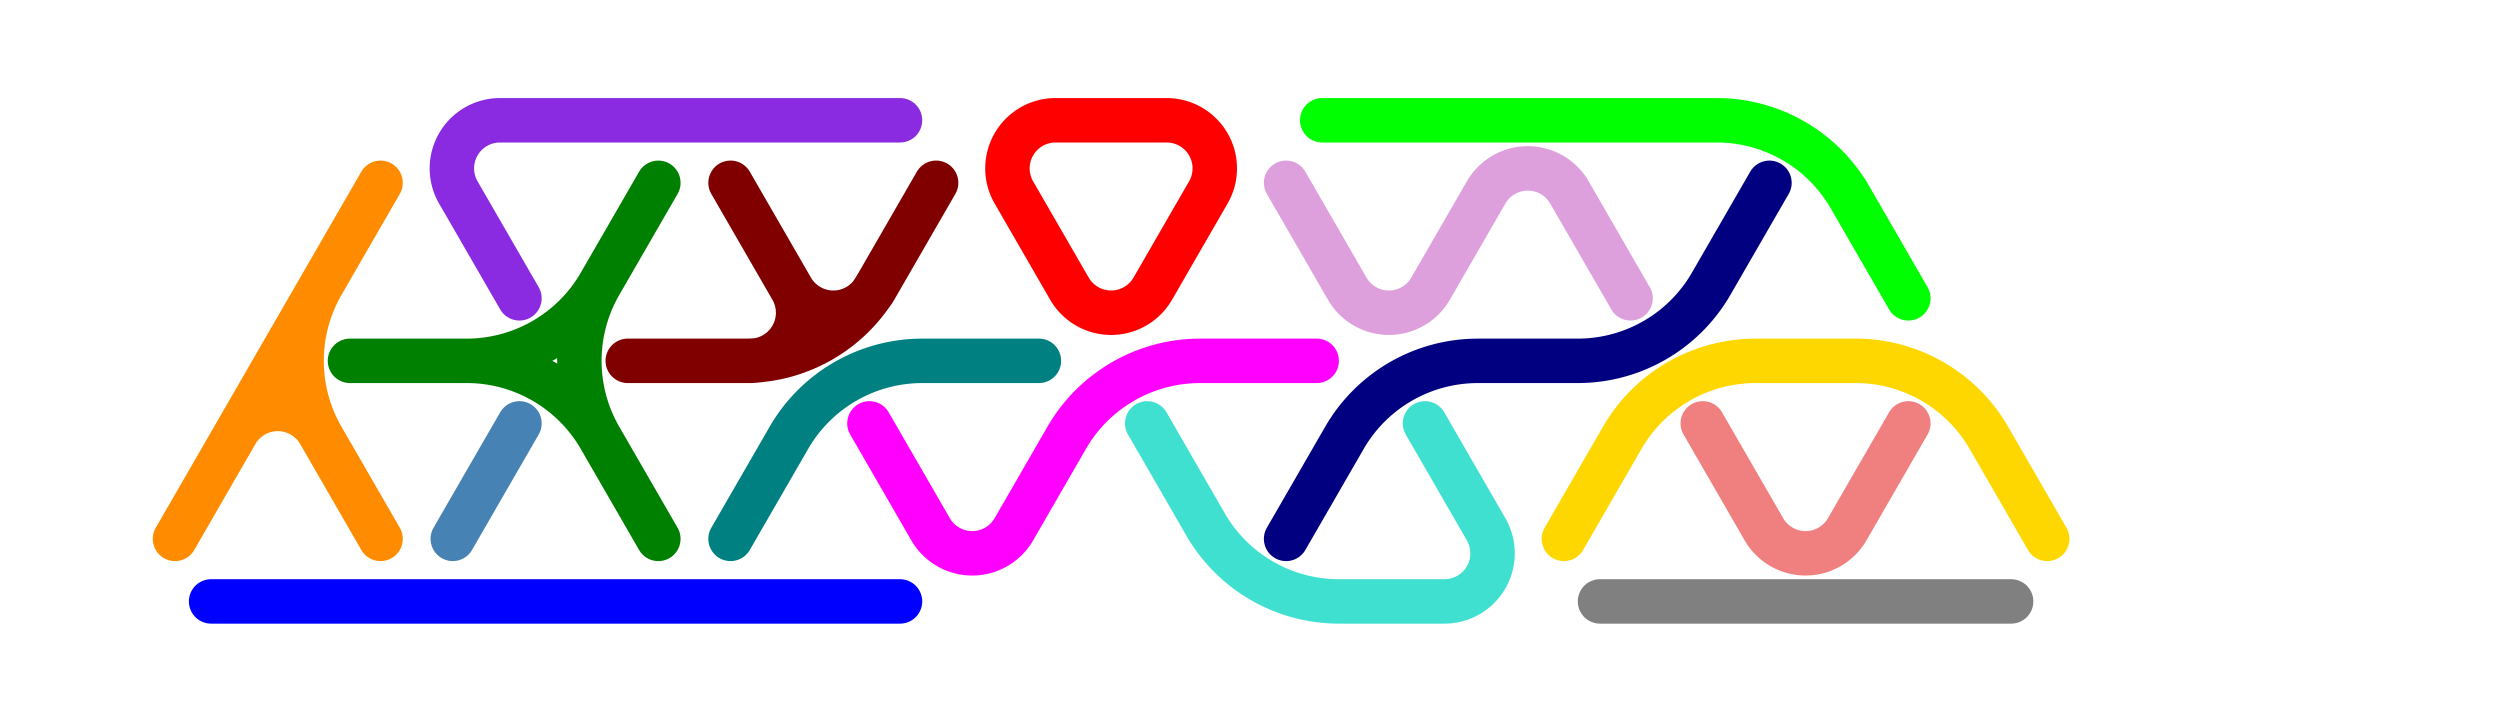 <?xml version="1.0" standalone="no"?>
<!-- Created by Polyform Puzzler (http://puzzler.sourceforge.net/) -->
<svg width="90.0" height="25.981" viewBox="0 0 90.0 25.981"
     xmlns="http://www.w3.org/2000/svg"
     xmlns:xlink="http://www.w3.org/1999/xlink">
<g>
<path stroke="gold" stroke-width="1.6" stroke-linecap="round"
      fill="none" d="M 56.300,19.399 l 2.100,-3.637 M 58.400,15.762 a 5.543,5.543 0 0,1 4.800,-2.771 M 63.200,12.990 l 3.600,0.000 M 66.800,12.990 a 5.543,5.543 0 0,1 4.800,2.771 M 73.700,19.399 l -2.100,-3.637">
<desc>C3</desc>
</path>
<path stroke="maroon" stroke-width="1.6" stroke-linecap="round"
      fill="none" d="M 22.600,12.990 l 4.400,0.000 M 28.500,10.392 a 1.732,1.732 0 0,1 -1.500,2.598 M 28.500,10.392 l -2.200,-3.811 M 31.500,10.392 a 1.732,1.732 0 0,1 -3.000,0.000 M 31.500,10.392 l 2.200,-3.811 M 31.600,10.219 a 5.543,5.543 0 0,1 -4.800,2.771">
<desc>E3</desc>
</path>
<path stroke="steelblue" stroke-width="1.6" stroke-linecap="round"
      fill="none" d="M 16.300,19.399 l 2.400,-4.157">
<desc>I1</desc>
</path>
<path stroke="gray" stroke-width="1.6" stroke-linecap="round"
      fill="none" d="M 57.600,21.651 l 7.400,0.000 M 65.000,21.651 l 7.400,0.000">
<desc>I2</desc>
</path>
<path stroke="blue" stroke-width="1.6" stroke-linecap="round"
      fill="none" d="M 15.000,21.651 l 10.000,0.000 M 25.000,21.651 l 7.400,0.000 M 7.600,21.651 l 7.400,0.000">
<desc>I3</desc>
</path>
<path stroke="blueviolet" stroke-width="1.6" stroke-linecap="round"
      fill="none" d="M 16.500,6.928 a 1.732,1.732 0 0,1 1.500,-2.598 M 18.000,4.330 l 7.000,0.000 M 18.700,10.739 l -2.200,-3.811 M 25.000,4.330 l 7.400,0.000">
<desc>J3</desc>
</path>
<path stroke="teal" stroke-width="1.6" stroke-linecap="round"
      fill="none" d="M 26.300,19.399 l 2.100,-3.637 M 28.400,15.762 a 5.543,5.543 0 0,1 4.800,-2.771 M 33.200,12.990 l 4.200,0.000">
<desc>L2</desc>
</path>
<path stroke="lime" stroke-width="1.6" stroke-linecap="round"
      fill="none" d="M 47.600,4.330 l 7.400,0.000 M 55.000,4.330 l 6.800,0.000 M 61.800,4.330 a 5.543,5.543 0 0,1 4.800,2.771 M 68.700,10.739 l -2.100,-3.637">
<desc>L3</desc>
</path>
<path stroke="red" stroke-width="1.6" stroke-linecap="round"
      fill="none" d="M 36.500,6.928 a 1.732,1.732 0 0,1 1.500,-2.598 M 38.000,4.330 l 4.000,0.000 M 38.500,10.392 l -2.000,-3.464 M 41.500,10.392 a 1.732,1.732 0 0,1 -3.000,0.000 M 41.500,10.392 l 2.000,-3.464 M 42.000,4.330 a 1.732,1.732 0 0,1 1.500,2.598">
<desc>O3</desc>
</path>
<path stroke="magenta" stroke-width="1.6" stroke-linecap="round"
      fill="none" d="M 33.500,19.053 l -2.200,-3.811 M 36.500,19.053 a 1.732,1.732 0 0,1 -3.000,0.000 M 36.500,19.053 l 1.900,-3.291 M 38.400,15.762 a 5.543,5.543 0 0,1 4.800,-2.771 M 43.200,12.990 l 4.200,0.000">
<desc>P3</desc>
</path>
<path stroke="navy" stroke-width="1.6" stroke-linecap="round"
      fill="none" d="M 46.300,19.399 l 2.100,-3.637 M 48.400,15.762 a 5.543,5.543 0 0,1 4.800,-2.771 M 53.200,12.990 l 3.600,0.000 M 61.600,10.219 a 5.543,5.543 0 0,1 -4.800,2.771 M 61.600,10.219 l 2.100,-3.637">
<desc>S3</desc>
</path>
<path stroke="darkorange" stroke-width="1.6" stroke-linecap="round"
      fill="none" d="M 10.000,12.990 l 3.700,-6.409 M 11.600,15.762 a 5.543,5.543 0 0,1 0.000,-5.543 M 13.700,19.399 l -2.200,-3.811 M 6.300,19.399 l 3.700,-6.409 M 8.500,15.588 a 1.732,1.732 0 0,1 3.000,0.000">
<desc>T3</desc>
</path>
<path stroke="turquoise" stroke-width="1.6" stroke-linecap="round"
      fill="none" d="M 43.400,18.879 l -2.100,-3.637 M 48.200,21.651 a 5.543,5.543 0 0,1 -4.800,-2.771 M 48.200,21.651 l 3.800,0.000 M 53.500,19.053 a 1.732,1.732 0 0,1 -1.500,2.598 M 53.500,19.053 l -2.200,-3.811">
<desc>U3</desc>
</path>
<path stroke="lightcoral" stroke-width="1.6" stroke-linecap="round"
      fill="none" d="M 63.500,19.053 l -2.200,-3.811 M 66.500,19.053 a 1.732,1.732 0 0,1 -3.000,0.000 M 66.500,19.053 l 2.200,-3.811">
<desc>V2</desc>
</path>
<path stroke="green" stroke-width="1.6" stroke-linecap="round"
      fill="none" d="M 12.600,12.990 l 4.200,0.000 M 16.800,12.990 a 5.543,5.543 0 0,1 4.800,2.771 M 21.600,10.219 a 5.543,5.543 0 0,1 -4.800,2.771 M 21.600,10.219 l 2.100,-3.637 M 21.600,15.762 a 5.543,5.543 0 0,1 0.000,-5.543 M 23.700,19.399 l -2.100,-3.637">
<desc>Y3</desc>
</path>
<path stroke="plum" stroke-width="1.6" stroke-linecap="round"
      fill="none" d="M 48.500,10.392 l -2.200,-3.811 M 51.500,10.392 a 1.732,1.732 0 0,1 -3.000,0.000 M 51.500,10.392 l 2.000,-3.464 M 53.500,6.928 a 1.732,1.732 0 0,1 3.000,0.000 M 58.700,10.739 l -2.200,-3.811">
<desc>Z3</desc>
</path>
</g>
</svg>
